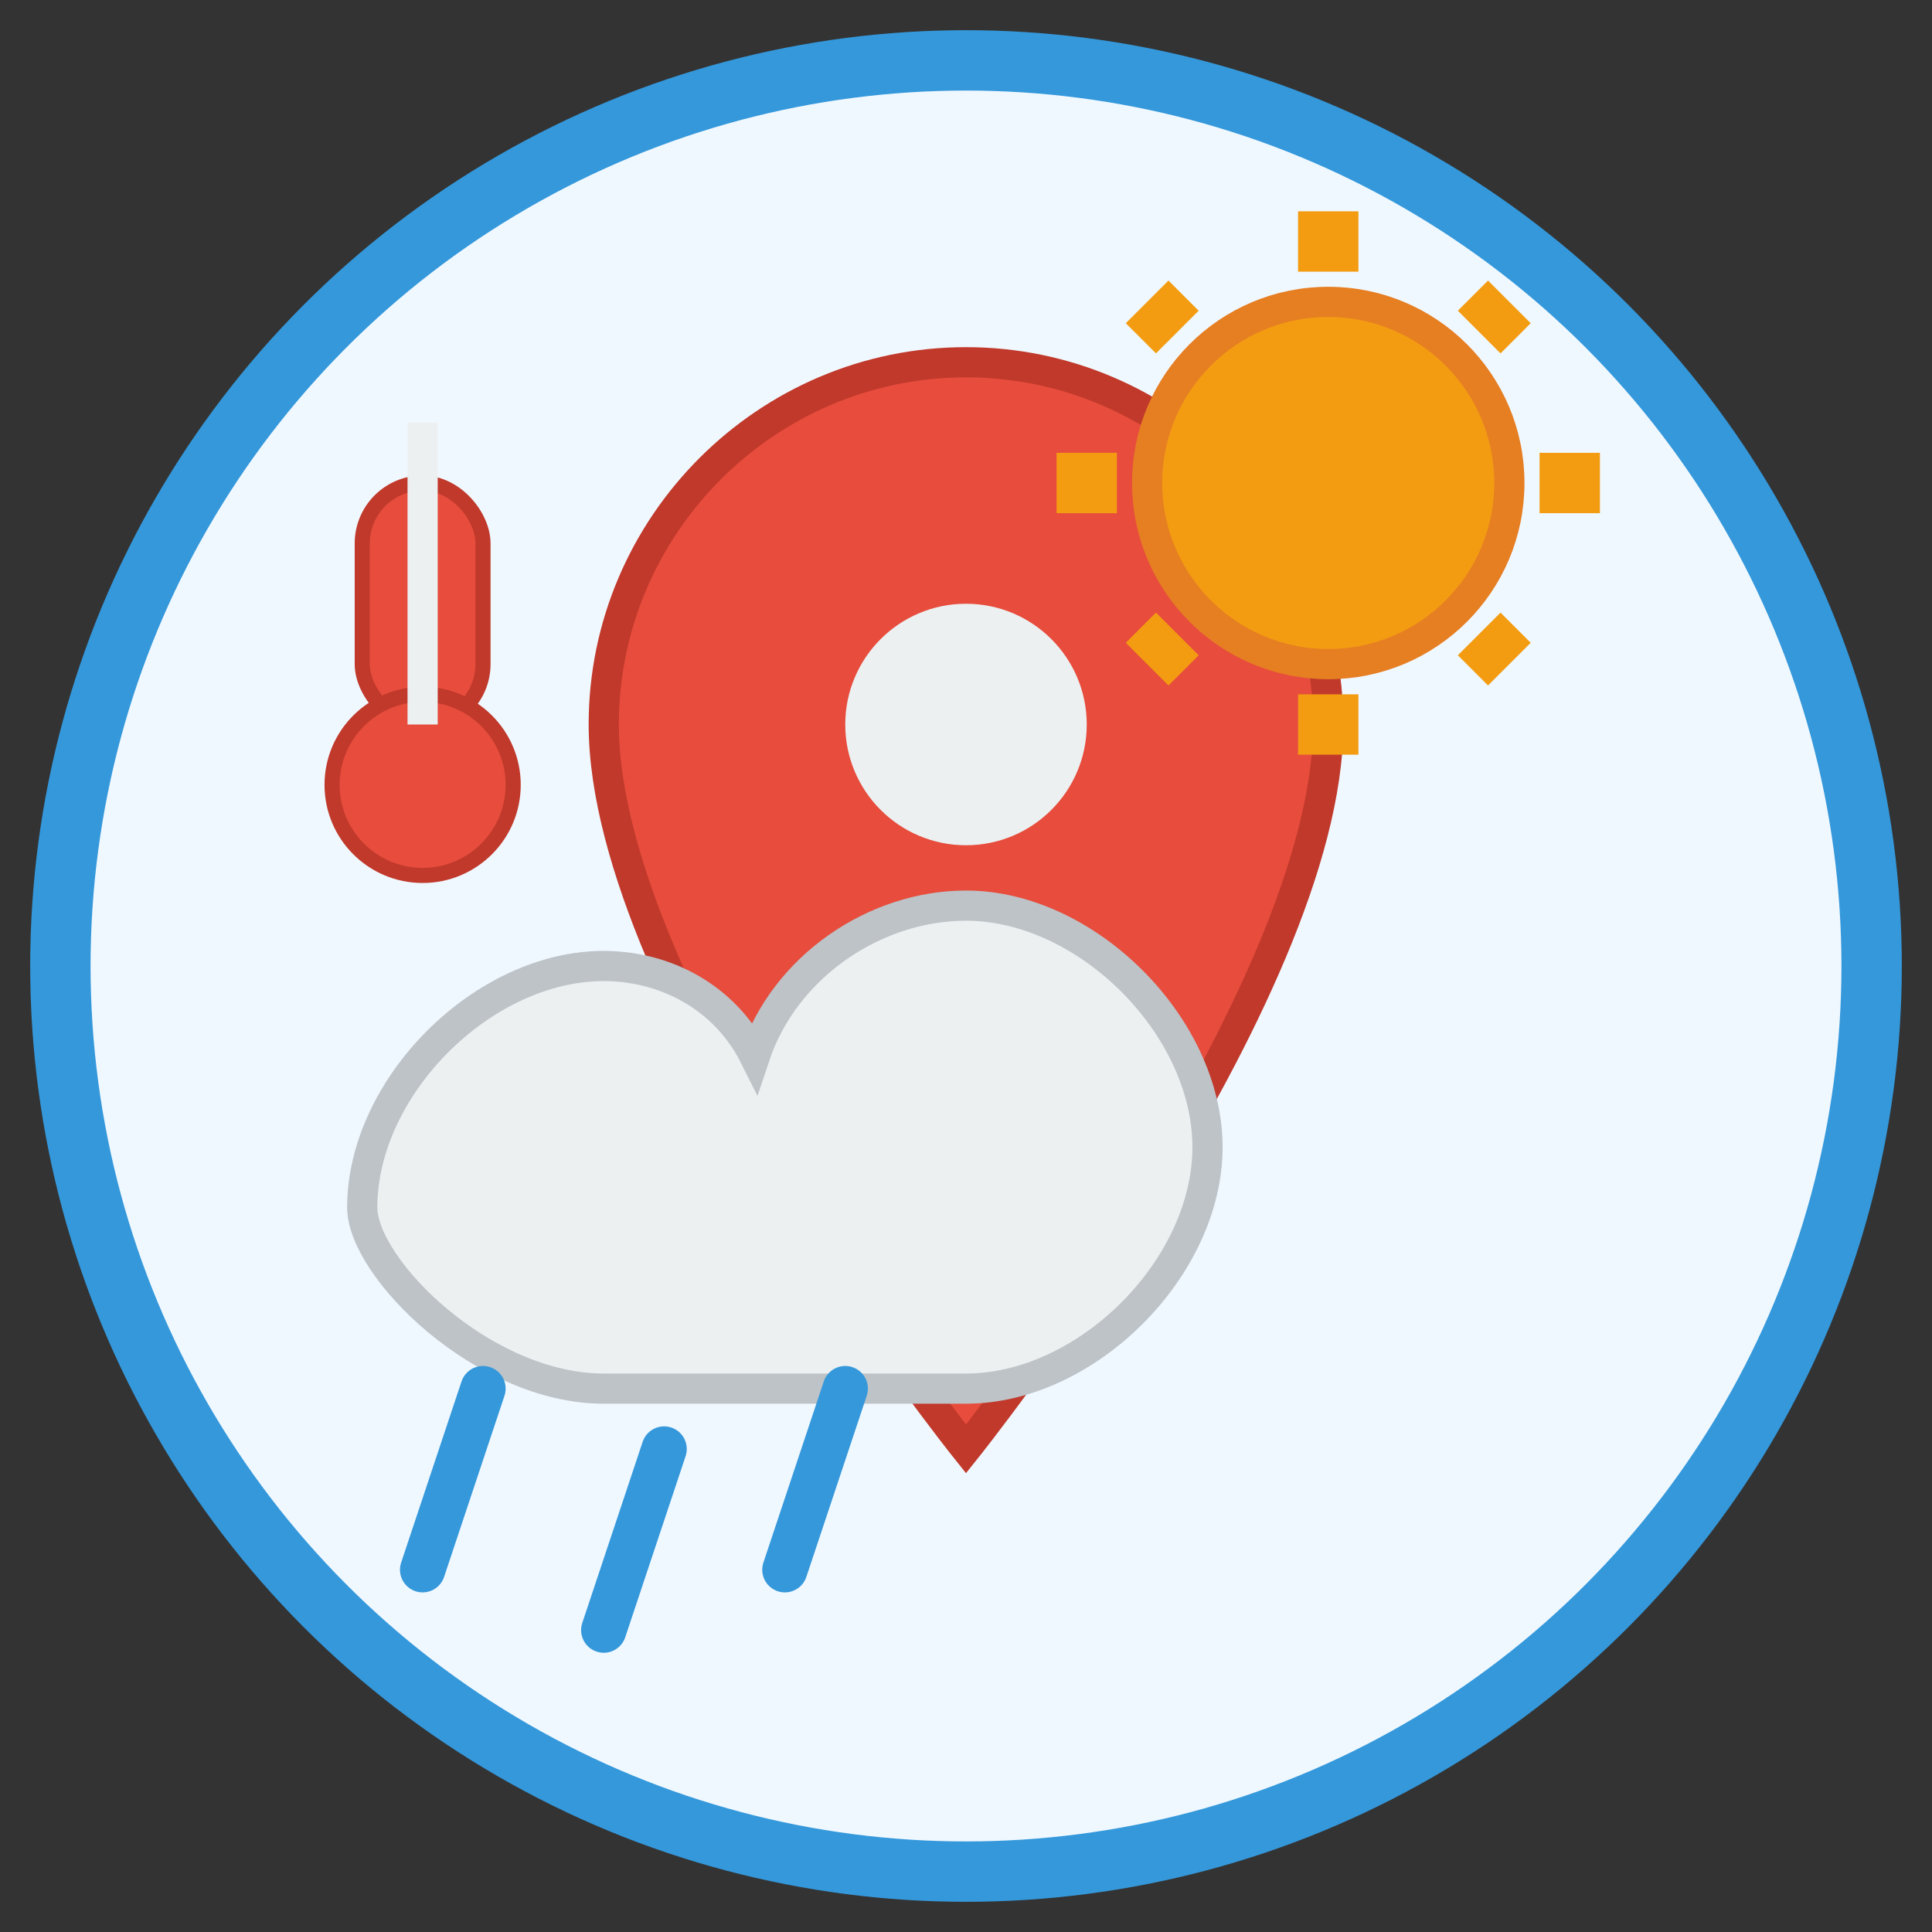 <?xml version="1.0" encoding="UTF-8"?>
<svg xmlns="http://www.w3.org/2000/svg" viewBox="0 0 64 64">
  <rect x="0" y="0" width="64" height="64" fill="#333333" stroke="none"/>
  <!-- Background Circle -->
  <circle cx="32" cy="32" r="30" fill="#f0f8ff" stroke="#3498db" stroke-width="2"/>

  <!-- Map Pin -->
  <path d="M32 12c-6.6 0-12 5.4-12 12 0 9 12 24 12 24s12-15 12-24c0-6.6-5.4-12-12-12z" fill="#e74c3c" stroke="#c0392b" stroke-width="1"/>
  <circle cx="32" cy="24" r="4" fill="#ecf0f1"/>

  <!-- Sun Rays -->
  <g transform="translate(44, 16)">
    <circle cx="0" cy="0" r="6" fill="#f39c12" stroke="#e67e22" stroke-width="1"/>
    <g stroke="#f39c12" stroke-width="2">
      <line x1="0" y1="-9" x2="0" y2="-7" />
      <line x1="0" y1="7" x2="0" y2="9" />
      <line x1="-9" y1="0" x2="-7" y2="0" />
      <line x1="7" y1="0" x2="9" y2="0" />
      <line x1="-6" y1="-6" x2="-5" y2="-5" />
      <line x1="5" y1="5" x2="6" y2="6" />
      <line x1="-6" y1="6" x2="-5" y2="5" />
      <line x1="5" y1="-5" x2="6" y2="-6" />
    </g>
  </g>

  <!-- Clouds -->
  <g transform="translate(20, 40)">
    <path d="M-8,0 C-8,-4 -4,-8 0,-8 C2,-8 4,-7 5,-5 C6,-8 9,-10 12,-10 C16,-10 20,-6 20,-2 C20,2 16,6 12,6 L0,6 C-4,6 -8,2 -8,0 Z" fill="#ecf0f1" stroke="#bdc3c7" stroke-width="1"/>
  </g>

  <!-- Rain Drops -->
  <g stroke="#3498db" stroke-width="1.5" stroke-linecap="round">
    <line x1="16" y1="46" x2="14" y2="52" />
    <line x1="22" y1="48" x2="20" y2="54" />
    <line x1="28" y1="46" x2="26" y2="52" />
  </g>

  <!-- Temperature Indicator -->
  <g transform="translate(14, 18)">
    <rect x="-2" y="-2" width="4" height="8" rx="2" ry="2" fill="#e74c3c" stroke="#c0392b" stroke-width="0.5"/>
    <circle cx="0" cy="8" r="3" fill="#e74c3c" stroke="#c0392b" stroke-width="0.5"/>
    <rect x="-0.5" y="-4" width="1" height="10" fill="#ecf0f1"/>
  </g>
</svg>